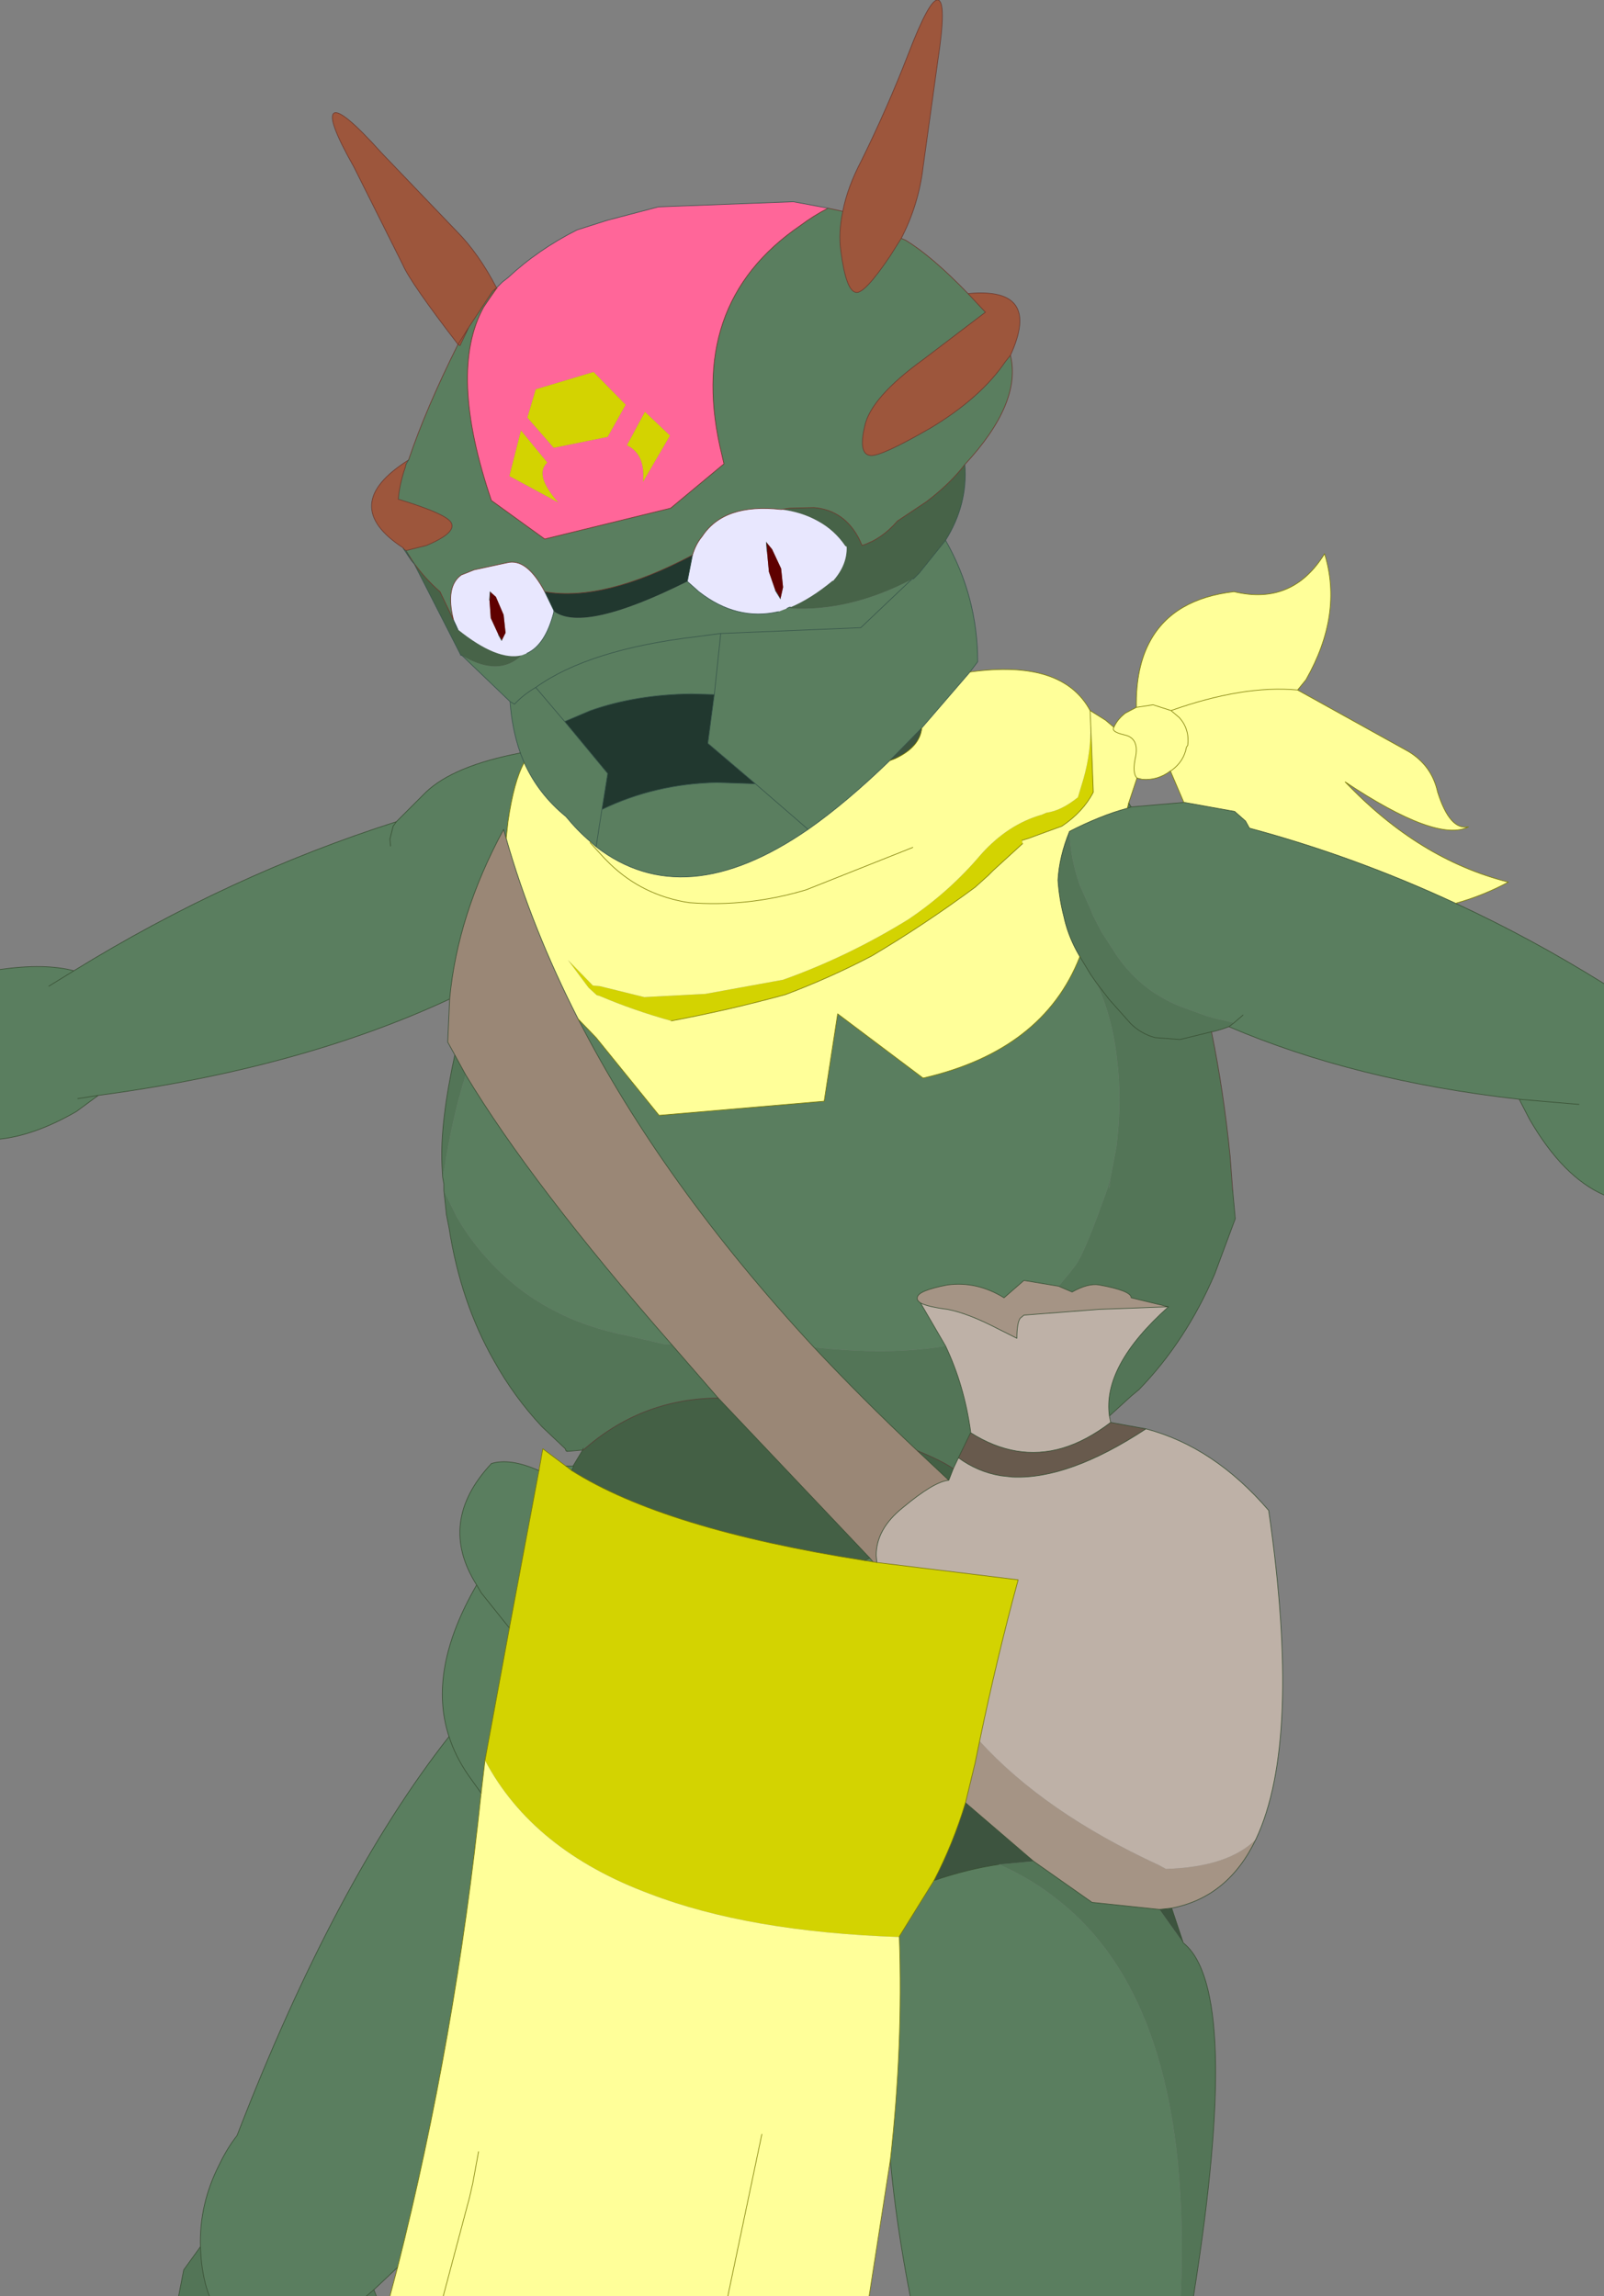 <?xml version="1.0" encoding="UTF-8" standalone="no"?>
<svg xmlns:xlink="http://www.w3.org/1999/xlink" height="178.7px" width="124.85px" xmlns="http://www.w3.org/2000/svg">
  <rect width="100%" height="100%" fill="#808080" stroke="none"/>
  <g transform="matrix(1, 0, 0, 1, -23.7, 103.5)">
    <path d="M89.3 -87.05 Q89.65 -88.9 90.75 -91.0 92.75 -95.05 94.4 -99.3 96.05 -103.6 96.7 -103.5 97.4 -103.4 96.7 -98.8 L95.55 -90.5 Q95.2 -87.55 93.85 -84.95 L93.0 -83.6 Q90.95 -80.55 90.3 -80.75 89.55 -80.9 89.15 -83.95 88.95 -85.4 89.3 -87.05 M99.05 -80.65 Q104.8 -81.2 102.35 -75.85 L101.95 -75.35 Q100.05 -72.55 96.15 -70.2 92.25 -67.95 91.45 -68.05 90.5 -68.15 91.0 -70.3 91.45 -72.55 95.6 -75.55 L100.4 -79.2 99.05 -80.65 M55.1 -60.8 L55.1 -60.85 Q49.95 -64.2 55.5 -67.7 L55.3 -67.35 55.25 -67.15 Q54.8 -65.85 54.7 -64.65 58.65 -63.45 58.85 -62.75 59.15 -62.0 56.9 -61.05 L55.3 -60.65 55.1 -60.8 M59.35 -76.7 Q55.65 -81.5 55.05 -82.9 L51.25 -90.5 Q49.1 -94.3 49.7 -94.7 50.3 -95.05 53.4 -91.6 L59.2 -85.55 Q60.95 -83.8 62.35 -81.1 L62.05 -80.85 60.2 -78.05 59.5 -76.6 59.35 -76.7 60.2 -78.05 59.35 -76.7 M61.35 -79.6 L62.35 -81.1 62.4 -81.05 61.35 -79.6" fill="#9d563c" fill-rule="evenodd" stroke="none"/>
    <path d="M62.35 -81.1 L62.8 -81.55 63.25 -81.9 Q65.55 -84.05 68.6 -85.6 L70.95 -86.35 74.95 -87.4 85.45 -87.8 88.15 -87.3 Q87.0 -86.7 86.0 -85.95 77.0 -79.8 79.9 -68.05 L80.05 -67.4 75.9 -63.95 66.1 -61.55 61.95 -64.55 Q58.55 -74.55 61.35 -79.6 L62.4 -81.05 62.35 -81.1 M67.15 -64.4 Q65.25 -66.55 66.3 -67.5 L64.25 -70.0 63.35 -66.45 67.15 -64.4 M71.0 -69.5 L72.4 -72.0 69.9 -74.55 65.4 -73.2 64.75 -71.0 66.8 -68.65 71.0 -69.5 M72.5 -68.85 Q73.95 -68.15 73.75 -66.0 L75.85 -69.6 73.9 -71.45 72.5 -68.85" fill="#ff6699" fill-rule="evenodd" stroke="none"/>
    <path d="M93.85 -84.95 L94.2 -84.8 Q96.25 -83.55 99.05 -80.65 L100.4 -79.2 95.6 -75.55 Q91.45 -72.55 91.0 -70.3 90.5 -68.15 91.45 -68.05 92.25 -67.95 96.15 -70.2 100.05 -72.55 101.95 -75.35 L102.35 -75.85 Q103.25 -72.15 98.8 -67.35 97.65 -65.85 95.8 -64.45 L93.55 -62.95 Q92.35 -61.55 90.8 -61.05 L90.6 -61.5 Q89.45 -63.8 87.05 -64.0 L85.15 -63.95 84.5 -63.85 Q80.05 -64.35 78.35 -61.75 77.85 -61.15 77.6 -60.3 70.7 -56.65 66.1 -57.45 64.7 -60.1 63.15 -59.7 L60.6 -59.15 59.6 -58.75 Q58.35 -57.85 59.0 -55.25 L57.95 -57.45 Q56.85 -58.4 55.9 -59.7 L55.3 -60.65 56.9 -61.05 Q59.15 -62.0 58.85 -62.75 58.65 -63.45 54.7 -64.65 54.8 -65.85 55.25 -67.15 L55.3 -67.35 55.5 -67.7 Q56.85 -71.7 59.35 -76.7 L59.5 -76.6 60.2 -78.05 62.05 -80.85 62.35 -81.1 61.35 -79.6 Q58.55 -74.55 61.95 -64.55 L66.1 -61.55 75.9 -63.95 80.05 -67.4 79.9 -68.05 Q77.0 -79.8 86.0 -85.95 87.0 -86.7 88.15 -87.3 L89.3 -87.05 Q88.95 -85.4 89.15 -83.95 89.55 -80.9 90.3 -80.75 90.95 -80.55 93.0 -83.6 L93.85 -84.95 M97.3 -61.45 Q99.8 -57.05 99.8 -52.0 L99.2 -51.2 95.45 -46.85 92.95 -44.3 Q89.6 -41.05 86.6 -38.95 L82.5 -42.5 86.6 -38.95 Q76.95 -32.3 70.1 -37.6 L69.65 -38.0 Q68.65 -38.85 67.75 -39.95 65.6 -41.7 64.5 -44.15 L64.2 -44.9 Q63.55 -46.75 63.4 -48.9 L59.7 -52.45 Q62.55 -50.8 64.3 -52.5 L64.7 -52.65 Q66.15 -53.3 66.8 -55.85 L66.85 -55.9 Q69.2 -54.25 77.2 -58.25 L78.1 -57.45 Q81.05 -55.15 84.3 -55.9 L84.95 -56.15 85.15 -56.25 85.25 -56.15 Q89.85 -55.9 94.65 -58.4 L94.7 -58.45 94.8 -58.45 95.25 -58.9 97.3 -61.45 M137.0 -33.2 Q142.85 -30.5 148.55 -26.95 L148.55 -26.9 148.55 -10.5 Q145.35 -11.9 142.75 -16.4 L141.95 -17.95 Q129.15 -19.4 119.35 -23.6 L119.5 -23.7 119.75 -23.9 119.55 -23.95 118.25 -24.25 117.7 -24.4 117.15 -24.6 116.05 -25.0 Q115.15 -25.3 114.35 -25.75 113.15 -26.4 112.2 -27.3 111.3 -28.15 110.65 -29.1 L109.45 -30.95 108.8 -32.2 108.6 -32.7 107.75 -34.6 Q107.0 -36.75 106.95 -38.8 109.4 -40.05 111.45 -40.6 L111.75 -40.7 115.85 -41.05 115.9 -41.05 119.8 -40.35 120.65 -39.6 120.95 -39.05 Q129.15 -36.85 137.0 -33.2 M115.6 75.2 L94.55 75.2 Q93.45 69.6 93.0 64.6 94.0 55.75 93.7 47.25 L93.7 47.2 96.4 42.85 Q99.05 41.95 101.45 41.6 104.0 42.7 106.15 44.45 116.6 52.75 115.6 75.2 M54.65 72.95 L54.6 73.05 54.55 73.05 52.8 74.7 52.2 75.2 40.0 75.2 Q39.5 73.9 39.35 72.2 L39.3 71.35 Q39.2 68.0 40.8 64.9 41.4 63.65 42.15 62.7 49.8 42.9 58.65 31.65 56.95 26.5 60.8 19.85 57.7 14.95 61.95 10.4 63.4 9.95 65.65 10.95 L63.35 23.2 61.15 20.45 60.8 19.85 61.15 20.45 63.35 23.2 61.45 33.5 61.15 36.05 60.15 34.65 Q59.15 33.2 58.65 31.65 59.15 33.2 60.15 34.65 L61.15 36.05 Q59.15 55.15 54.65 72.95 L54.55 73.05 54.65 72.95 M67.75 10.6 L67.85 10.6 68.3 10.6 68.35 10.6 68.2 10.95 67.75 10.6 M58.25 -10.85 L58.25 -11.35 58.15 -11.9 58.3 -12.6 Q58.9 -16.5 59.95 -19.85 65.1 -11.3 75.95 1.1 L75.35 1.1 72.55 0.45 Q66.05 -0.8 61.9 -5.25 60.25 -7.0 59.2 -8.9 L58.25 -10.85 M58.7 -25.75 Q47.1 -20.35 31.35 -18.25 L29.65 -17.0 Q26.45 -15.15 23.7 -14.85 L23.7 -28.05 Q27.2 -28.55 29.45 -27.95 41.55 -35.4 54.55 -39.55 L56.85 -41.85 Q59.0 -43.9 64.2 -44.9 L64.5 -44.15 Q63.7 -42.7 63.25 -39.6 L63.1 -38.25 62.9 -38.95 Q59.3 -32.3 58.7 -25.75 M55.7 -59.9 L55.1 -60.8 55.3 -60.65 55.7 -59.9 M67.65 -47.35 L65.4 -50.0 Q69.5 -52.95 77.9 -53.95 L79.8 -54.2 79.3 -49.45 79.8 -54.2 77.9 -53.95 Q69.5 -52.95 65.4 -50.0 L67.65 -47.35 71.0 -43.3 70.55 -40.5 70.1 -37.6 70.55 -40.5 Q74.7 -42.5 79.5 -42.6 L82.5 -42.5 78.8 -45.65 79.3 -49.45 77.5 -49.5 Q73.2 -49.45 69.65 -48.2 L67.65 -47.35 M29.75 -18.0 L31.35 -18.25 29.75 -18.0 M29.45 -27.95 L27.5 -26.75 29.45 -27.95 M63.4 -48.9 L63.75 -48.7 Q64.45 -49.45 65.4 -50.0 64.45 -49.45 63.75 -48.7 L63.4 -48.9 M68.7 -24.2 L70.1 -22.75 75.0 -16.7 87.85 -17.8 88.9 -24.6 95.55 -19.6 Q104.9 -21.75 107.75 -29.05 L108.6 -27.65 109.05 -27.0 Q110.3 -24.3 110.65 -21.0 111.05 -17.9 110.6 -14.25 L110.15 -11.9 110.05 -11.1 110.0 -11.0 110.15 -11.9 109.9 -11.0 Q108.25 -6.3 107.5 -5.15 L107.05 -4.55 106.1 -3.4 103.4 -3.85 101.85 -2.5 Q99.75 -3.8 97.45 -3.5 95.1 -3.05 95.1 -2.5 95.05 -2.3 95.35 -2.1 L97.3 1.25 Q92.9 2.0 87.05 1.35 75.25 -11.4 68.7 -24.2 M54.55 -39.55 L54.3 -39.2 54.05 -38.2 54.1 -37.65 54.05 -38.2 54.3 -39.2 54.55 -39.55 M79.8 -54.2 L90.7 -54.65 94.65 -58.4 90.7 -54.65 79.8 -54.2 M120.45 -24.5 L119.75 -23.9 120.45 -24.5 M146.6 -17.55 L141.95 -17.95 146.6 -17.55 M91.4 17.75 L91.65 18.05 91.0 17.95 91.4 17.75" fill="#5a7e5f" fill-rule="evenodd" stroke="none"/>
    <path d="M59.7 -52.45 L59.55 -52.5 59.55 -52.55 59.7 -52.45 M55.95 -59.6 L55.7 -59.9 55.9 -59.7 55.95 -59.6 M55.3 -60.65 L55.9 -59.7 55.7 -59.9 55.3 -60.65" fill="#548173" fill-rule="evenodd" stroke="none"/>
    <path d="M98.8 -67.35 Q99.05 -64.25 97.3 -61.45 L95.25 -58.9 94.8 -58.45 94.7 -58.45 94.65 -58.4 Q89.85 -55.9 85.25 -56.15 L85.25 -56.25 Q86.8 -56.9 88.5 -58.3 L88.55 -58.3 Q89.65 -59.55 89.6 -60.95 L89.5 -61.0 Q88.65 -62.25 87.35 -62.95 86.1 -63.65 84.5 -63.85 L85.15 -63.95 87.05 -64.0 Q89.45 -63.8 90.6 -61.5 L90.8 -61.05 Q92.35 -61.55 93.55 -62.95 L95.8 -64.45 Q97.65 -65.85 98.8 -67.35 M59.55 -52.55 L55.95 -59.6 55.9 -59.7 Q56.85 -58.4 57.95 -57.45 L59.0 -55.25 59.25 -54.55 59.35 -54.5 Q62.4 -52.05 64.3 -52.5 62.55 -50.8 59.7 -52.45 L59.55 -52.55" fill="#476348" fill-rule="evenodd" stroke="none"/>
    <path d="M59.0 -55.25 Q58.35 -57.85 59.6 -58.75 L60.6 -59.15 63.15 -59.7 Q64.7 -60.1 66.1 -57.45 L66.8 -56.0 66.8 -55.85 Q66.15 -53.3 64.7 -52.65 L64.3 -52.5 Q62.4 -52.05 59.35 -54.5 L59.0 -55.25 M77.6 -60.3 Q77.85 -61.15 78.35 -61.75 80.05 -64.35 84.5 -63.85 86.1 -63.65 87.35 -62.95 88.65 -62.25 89.5 -61.0 L89.6 -60.95 Q89.65 -59.55 88.55 -58.3 L88.5 -58.3 Q86.8 -56.9 85.25 -56.25 L85.15 -56.25 84.95 -56.15 84.3 -55.9 Q81.05 -55.15 78.1 -57.45 L77.2 -58.25 77.6 -60.3 M61.85 -57.45 L61.8 -56.8 61.9 -55.4 62.5 -54.1 62.75 -53.65 63.05 -54.25 62.9 -55.65 62.3 -57.05 61.85 -57.45 M84.45 -56.9 L84.65 -57.8 84.5 -59.25 83.8 -60.75 83.35 -61.3 83.4 -60.6 83.55 -59.0 84.05 -57.55 84.45 -56.9" fill="#e8e7fe" fill-rule="evenodd" stroke="none"/>
    <path d="M65.65 10.95 L65.95 9.25 67.75 10.6 68.2 10.95 Q75.4 15.5 91.0 17.95 L91.65 18.05 91.95 18.1 102.95 19.45 Q101.3 25.5 99.95 32.0 L99.6 33.7 98.85 36.8 Q97.9 39.95 96.4 42.85 L93.7 47.2 93.7 47.25 Q82.0 46.85 74.3 43.9 65.15 40.5 61.45 33.5 L63.35 23.2 65.65 10.95 M72.5 -68.85 L73.9 -71.45 75.85 -69.6 73.75 -66.0 Q73.95 -68.15 72.5 -68.85 M71.0 -69.5 L66.8 -68.65 64.75 -71.0 65.4 -73.2 69.9 -74.55 72.4 -72.0 71.0 -69.5 M67.15 -64.4 L63.35 -66.45 64.25 -70.0 66.3 -67.5 Q65.25 -66.55 67.15 -64.4 M75.95 -24.05 Q73.05 -24.85 70.35 -26.0 L70.15 -26.05 69.55 -26.6 69.5 -26.65 67.9 -28.8 69.85 -26.8 70.4 -26.75 73.85 -25.9 78.6 -26.15 84.65 -27.25 Q89.7 -29.05 94.4 -31.95 97.6 -34.1 100.05 -37.0 102.15 -39.35 104.8 -40.1 L105.15 -40.25 Q106.3 -40.4 107.6 -41.45 L108.05 -42.95 Q108.6 -44.9 108.6 -47.05 L108.8 -41.85 Q108.0 -40.3 106.35 -39.2 L104.7 -38.6 103.75 -38.25 103.25 -38.1 103.3 -37.85 101.0 -35.75 100.6 -35.35 99.6 -34.45 Q95.6 -31.5 91.55 -29.1 88.3 -27.4 84.85 -26.1 80.5 -24.9 75.95 -24.05" fill="#d3d301" fill-rule="evenodd" stroke="none"/>
    <path d="M66.1 -57.45 Q70.7 -56.65 77.6 -60.3 L77.2 -58.25 Q69.2 -54.25 66.85 -55.9 L66.8 -56.0 66.1 -57.45 M67.65 -47.35 L69.65 -48.2 Q73.2 -49.45 77.5 -49.5 L79.3 -49.45 78.8 -45.65 82.5 -42.5 79.5 -42.6 Q74.7 -42.5 70.55 -40.5 L71.0 -43.3 67.65 -47.35" fill="#21382f" fill-rule="evenodd" stroke="none"/>
    <path d="M61.8 -56.8 L61.85 -57.45 62.3 -57.05 62.9 -55.65 63.05 -54.25 62.75 -53.65 62.5 -54.1 61.9 -55.4 61.8 -56.8 M83.35 -61.3 L83.8 -60.75 84.5 -59.25 84.65 -57.8 84.45 -56.9 84.05 -57.55 83.55 -59.0 83.4 -60.6 83.35 -61.3" fill="#5f0000" fill-rule="evenodd" stroke="none"/>
    <path d="M59.1 -21.4 L58.55 -22.4 58.7 -25.75 Q59.3 -32.3 62.9 -38.95 L63.1 -38.25 Q65.1 -31.25 68.7 -24.2 75.25 -11.4 87.05 1.35 90.8 5.35 95.1 9.4 L97.55 11.7 Q96.4 11.8 93.95 13.85 91.9 15.5 91.9 17.55 L91.95 18.1 91.65 18.05 91.4 17.75 79.6 5.3 75.95 1.1 Q65.1 -11.3 59.95 -19.85 L59.1 -21.4" fill="#9a8776" fill-rule="evenodd" stroke="none"/>
    <path d="M99.2 -51.2 Q106.4 -52.2 108.55 -48.2 L109.75 -47.45 110.4 -46.9 Q110.7 -47.55 111.3 -48.0 L112.15 -48.45 Q112.1 -51.6 113.25 -53.65 115.05 -56.9 119.75 -57.45 124.3 -56.35 126.8 -60.4 128.25 -55.7 125.35 -50.6 L124.7 -49.8 133.35 -45.0 Q135.15 -43.9 135.6 -41.85 136.55 -38.85 138.0 -39.15 135.55 -37.9 128.4 -42.65 134.15 -36.6 141.1 -34.85 139.15 -33.8 137.0 -33.2 129.15 -36.85 120.95 -39.05 L120.65 -39.6 119.8 -40.35 115.9 -41.05 115.85 -41.05 114.8 -43.5 Q113.8 -42.75 112.6 -42.85 L112.2 -42.95 111.55 -41.0 111.45 -40.6 Q109.4 -40.05 106.95 -38.8 106.15 -36.85 106.05 -35.0 106.15 -33.55 106.5 -32.2 106.8 -30.8 107.5 -29.5 L107.75 -29.05 Q104.9 -21.75 95.55 -19.6 L88.9 -24.6 87.85 -17.8 75.0 -16.7 70.1 -22.75 68.7 -24.2 Q65.1 -31.25 63.1 -38.25 L63.25 -39.6 Q63.7 -42.7 64.5 -44.15 65.6 -41.7 67.75 -39.95 68.65 -38.85 69.65 -38.0 L70.1 -37.6 Q76.95 -32.3 86.6 -38.95 89.6 -41.05 92.95 -44.3 L93.35 -44.45 Q95.3 -45.35 95.45 -46.85 L99.2 -51.2 M93.0 64.6 L91.35 75.2 80.35 75.2 58.2 75.2 54.05 75.2 54.65 72.95 Q59.15 55.15 61.15 36.05 L61.45 33.5 Q65.15 40.5 74.3 43.9 82.0 46.85 93.7 47.25 94.0 55.75 93.0 64.6 M110.4 -46.9 Q110.15 -46.55 111.25 -46.3 112.35 -46.05 112.1 -44.65 111.8 -43.35 112.2 -42.95 111.8 -43.35 112.1 -44.65 112.35 -46.05 111.25 -46.3 110.15 -46.55 110.4 -46.9 M94.75 -37.55 L86.45 -34.25 Q81.95 -32.9 77.35 -33.25 73.75 -33.8 71.2 -36.25 L70.75 -36.7 69.65 -37.9 69.65 -38.0 69.65 -37.9 70.75 -36.7 71.2 -36.25 Q73.75 -33.8 77.35 -33.25 81.95 -32.9 86.45 -34.25 L94.75 -37.55 M108.6 -47.05 Q108.6 -44.9 108.05 -42.95 L107.6 -41.45 Q106.3 -40.4 105.15 -40.25 L104.8 -40.1 Q102.15 -39.35 100.05 -37.0 97.6 -34.1 94.4 -31.95 89.7 -29.05 84.65 -27.25 L78.6 -26.15 73.85 -25.9 70.4 -26.75 69.85 -26.8 67.9 -28.8 69.5 -26.65 69.55 -26.6 70.15 -26.05 70.35 -26.0 Q73.05 -24.85 75.95 -24.05 80.5 -24.9 84.85 -26.1 88.3 -27.4 91.55 -29.1 95.6 -31.5 99.6 -34.45 L100.6 -35.35 101.0 -35.75 103.3 -37.85 103.25 -38.1 103.75 -38.25 104.7 -38.6 106.35 -39.2 Q108.0 -40.3 108.8 -41.85 L108.6 -47.05 108.55 -48.2 108.6 -47.05 M114.8 -43.5 L114.9 -43.55 Q115.85 -44.25 116.05 -45.35 L116.15 -45.5 Q116.3 -46.75 115.5 -47.65 L114.85 -48.2 113.45 -48.65 112.15 -48.45 113.45 -48.65 114.85 -48.2 Q120.5 -50.2 124.7 -49.8 120.5 -50.2 114.85 -48.2 L115.5 -47.65 Q116.3 -46.75 116.15 -45.5 L116.05 -45.35 Q115.85 -44.25 114.9 -43.55 L114.8 -43.5 M60.95 63.95 L60.5 66.4 60.25 67.5 58.2 75.2 60.25 67.5 60.5 66.4 60.95 63.95 M83.0 62.6 L80.35 75.2 83.0 62.6" fill="#ffff99" fill-rule="evenodd" stroke="none"/>
    <path d="M119.35 -23.6 Q118.7 -23.35 118.05 -23.2 L118.0 -23.2 Q118.95 -18.55 119.45 -13.5 L119.65 -10.85 119.85 -8.65 118.25 -4.35 Q116.0 0.9 112.35 4.65 L111.75 5.15 110.05 6.7 Q109.5 2.8 114.65 -1.8 L111.75 -2.5 Q111.75 -3.05 109.25 -3.5 108.4 -3.65 107.15 -2.95 L106.1 -3.4 107.05 -4.55 107.5 -5.15 Q108.25 -6.3 109.9 -11.0 L110.15 -11.9 110.0 -11.0 110.05 -11.1 110.15 -11.9 110.6 -14.25 Q111.05 -17.9 110.65 -21.0 110.3 -24.3 109.05 -27.0 L110.05 -25.7 111.7 -23.85 Q112.5 -23.05 113.6 -22.75 L115.55 -22.6 118.0 -23.2 115.55 -22.6 113.6 -22.75 Q112.5 -23.05 111.7 -23.85 L110.05 -25.7 109.05 -27.0 108.6 -27.65 107.75 -29.05 107.5 -29.5 Q106.8 -30.8 106.5 -32.2 106.15 -33.55 106.05 -35.0 106.15 -36.85 106.95 -38.8 107.0 -36.75 107.75 -34.6 L108.6 -32.7 108.8 -32.2 109.45 -30.95 110.65 -29.1 Q111.3 -28.15 112.2 -27.3 113.15 -26.4 114.35 -25.75 115.15 -25.3 116.05 -25.0 L117.15 -24.6 117.7 -24.4 118.25 -24.25 119.55 -23.95 119.75 -23.9 119.5 -23.7 119.35 -23.6 M115.8 47.7 Q120.4 51.35 116.6 75.2 L115.6 75.2 Q116.6 52.75 106.15 44.45 104.0 42.7 101.45 41.6 L104.15 41.35 108.7 44.55 113.95 45.1 115.8 47.7 M52.8 74.7 L53.0 75.2 52.2 75.2 52.8 74.7 M40.0 75.2 L37.6 75.2 38.0 73.15 39.3 71.35 39.35 72.2 Q39.5 73.9 40.0 75.2 M69.05 9.35 L67.9 9.45 67.8 9.45 67.75 9.4 67.7 9.25 65.9 7.55 Q63.7 5.2 62.15 2.4 59.55 -2.15 58.65 -7.95 L58.45 -8.95 58.25 -10.85 59.2 -8.9 Q60.25 -7.0 61.9 -5.25 66.05 -0.8 72.55 0.45 L75.35 1.1 75.95 1.1 79.6 5.3 Q73.6 5.35 69.1 9.35 L69.1 9.2 69.05 9.35 M58.15 -11.9 L58.1 -12.85 Q57.95 -16.1 59.1 -21.4 L59.95 -19.85 Q58.9 -16.5 58.3 -12.6 L58.15 -11.9 M111.45 -40.6 L111.55 -41.0 111.75 -40.7 111.45 -40.6 M97.9 10.8 Q97.05 10.2 95.1 9.4 90.8 5.35 87.05 1.35 92.9 2.0 97.3 1.25 98.75 4.3 99.25 7.9 L99.25 8.0 98.3 9.95 97.9 10.8 M67.75 9.4 L67.9 9.45 67.75 9.4" fill="#537557" fill-rule="evenodd" stroke="none"/>
    <path d="M114.9 45.0 L115.8 47.7 113.95 45.1 114.9 45.0 M85.15 -56.25 L85.25 -56.25 85.25 -56.15 85.15 -56.25 M92.95 -44.3 L95.45 -46.85 Q95.3 -45.35 93.35 -44.45 L92.95 -44.3 M98.85 36.8 L104.15 41.35 101.45 41.6 Q99.05 41.95 96.4 42.85 97.9 39.95 98.85 36.8 M69.1 9.35 L69.05 9.35 69.1 9.2 69.1 9.35" fill="#3d543f" fill-rule="evenodd" stroke="none"/>
    <path d="M121.45 39.65 Q119.3 44.15 114.9 45.0 L113.95 45.1 108.7 44.55 104.15 41.35 98.85 36.8 99.6 33.7 99.95 32.0 Q105.0 37.55 113.9 41.65 L114.45 41.95 Q119.3 41.8 121.45 39.65 M106.1 -3.4 L107.15 -2.95 Q108.4 -3.65 109.25 -3.5 111.75 -3.05 111.75 -2.5 L114.65 -1.8 109.25 -1.6 103.4 -1.15 103.1 -0.9 Q102.85 -0.5 102.85 0.65 L101.45 -0.05 Q99.05 -1.3 97.45 -1.6 95.9 -1.8 95.35 -2.1 95.05 -2.3 95.1 -2.5 95.1 -3.05 97.45 -3.5 99.75 -3.8 101.85 -2.5 L103.4 -3.85 106.1 -3.4" fill="#a59485" fill-rule="evenodd" stroke="none"/>
    <path d="M110.05 6.7 L110.15 7.2 Q108.25 8.65 106.4 9.2 102.8 10.25 99.25 8.0 L99.25 7.9 Q98.75 4.3 97.3 1.25 L95.35 -2.1 Q95.9 -1.8 97.45 -1.6 99.05 -1.3 101.45 -0.05 L102.85 0.65 Q102.85 -0.5 103.1 -0.9 L103.4 -1.15 109.25 -1.6 114.65 -1.8 Q109.5 2.8 110.05 6.7 M112.9 7.7 Q118.2 9.1 122.45 14.05 125.05 32.05 121.45 39.65 119.3 41.8 114.45 41.95 L113.9 41.65 Q105.0 37.55 99.95 32.0 101.3 25.5 102.95 19.45 L91.95 18.1 91.9 17.55 Q91.9 15.5 93.95 13.85 96.4 11.8 97.55 11.7 L97.9 10.8 98.3 9.95 Q99.8 11.05 101.6 11.35 L102.5 11.45 Q106.9 11.65 112.9 7.7" fill="#beb1a7" fill-rule="evenodd" stroke="none"/>
    <path d="M110.15 7.2 L112.9 7.7 Q106.9 11.65 102.5 11.45 L101.6 11.35 Q99.8 11.05 98.3 9.95 L99.25 8.0 Q102.8 10.25 106.4 9.2 108.25 8.65 110.15 7.2" fill="#685a4d" fill-rule="evenodd" stroke="none"/>
    <path d="M68.3 10.6 L69.05 9.35 69.1 9.35 Q73.6 5.35 79.6 5.3 L91.4 17.75 91.0 17.95 Q75.4 15.5 68.2 10.95 L68.35 10.6 68.3 10.6 M95.1 9.4 Q97.05 10.2 97.9 10.8 L97.55 11.7 95.1 9.4" fill="#446045" fill-rule="evenodd" stroke="none"/>
    <path d="M89.3 -87.05 Q89.65 -88.9 90.75 -91.0 92.75 -95.05 94.4 -99.3 96.05 -103.6 96.7 -103.5 97.4 -103.4 96.7 -98.8 L95.55 -90.5 Q95.2 -87.55 93.85 -84.95 L94.2 -84.8 Q96.25 -83.55 99.05 -80.65 104.8 -81.2 102.35 -75.85 103.25 -72.15 98.8 -67.35 M55.1 -60.8 L55.1 -60.85 Q49.95 -64.2 55.5 -67.7 56.85 -71.7 59.35 -76.7 55.65 -81.5 55.05 -82.9 L51.25 -90.5 Q49.1 -94.3 49.7 -94.7 50.3 -95.05 53.4 -91.6 L59.2 -85.55 Q60.95 -83.8 62.35 -81.1 L62.05 -80.85 60.2 -78.05 59.5 -76.6 59.35 -76.7 60.2 -78.05 M88.15 -87.3 L89.3 -87.05 Q88.95 -85.4 89.15 -83.95 89.55 -80.9 90.3 -80.75 90.95 -80.55 93.0 -83.6 L93.85 -84.95 M61.35 -79.6 L62.35 -81.1 M61.35 -79.6 Q58.55 -74.55 61.95 -64.55 L66.1 -61.55 75.9 -63.95 80.05 -67.4 79.9 -68.05 Q77.0 -79.8 86.0 -85.95 87.0 -86.7 88.15 -87.3 M55.3 -67.35 L55.25 -67.15 Q54.8 -65.85 54.7 -64.65 58.65 -63.45 58.85 -62.75 59.15 -62.0 56.9 -61.05 L55.3 -60.65 55.9 -59.7 Q56.85 -58.4 57.95 -57.45 L59.0 -55.25 Q58.35 -57.85 59.6 -58.75 L60.6 -59.15 63.15 -59.7 Q64.7 -60.1 66.1 -57.45 70.7 -56.65 77.6 -60.3 77.85 -61.15 78.35 -61.75 80.05 -64.35 84.5 -63.85 L85.15 -63.95 87.05 -64.0 Q89.45 -63.8 90.6 -61.5 L90.8 -61.05 Q92.35 -61.55 93.55 -62.95 L95.8 -64.45 Q97.65 -65.85 98.8 -67.35 M55.1 -60.8 L55.3 -60.65 M102.35 -75.85 L101.95 -75.35 Q100.05 -72.55 96.15 -70.2 92.25 -67.95 91.45 -68.05 90.5 -68.15 91.0 -70.3 91.45 -72.55 95.6 -75.55 L100.4 -79.2 99.05 -80.65" fill="none" stroke="#6c372b" stroke-linecap="round" stroke-linejoin="round" stroke-width="0.05"/>
    <path d="M98.8 -67.35 Q99.05 -64.25 97.3 -61.45 99.8 -57.05 99.8 -52.0 L99.2 -51.2 M64.2 -44.9 Q63.55 -46.75 63.4 -48.9 L59.7 -52.45 59.55 -52.55 55.95 -59.6 55.7 -59.9 55.1 -60.8 M59.55 -52.5 L59.55 -52.55 M62.35 -81.1 L62.8 -81.55 63.25 -81.9 Q65.55 -84.05 68.6 -85.6 L70.95 -86.35 74.95 -87.4 85.45 -87.8 88.15 -87.3 M55.5 -67.7 L55.3 -67.35 M55.7 -59.9 L55.9 -59.7 M55.3 -60.65 L55.7 -59.9 M59.0 -55.25 L59.25 -54.55 59.35 -54.5 59.0 -55.25 M66.8 -56.0 L66.1 -57.45 M66.8 -55.85 L66.8 -56.0 M77.2 -58.25 L77.6 -60.3 M61.8 -56.8 L61.85 -57.45 M62.75 -53.65 L62.5 -54.1 M64.7 -52.65 Q66.15 -53.3 66.8 -55.85 M77.2 -58.25 L78.1 -57.45 Q81.05 -55.15 84.3 -55.9 M84.95 -56.15 L85.15 -56.25 85.25 -56.25 M79.3 -49.45 L79.8 -54.2 77.9 -53.95 Q69.5 -52.95 65.4 -50.0 L67.65 -47.35 69.65 -48.2 Q73.2 -49.45 77.5 -49.5 L79.3 -49.45 78.8 -45.65 82.5 -42.5 86.6 -38.95 Q89.6 -41.05 92.95 -44.3 L95.45 -46.85 99.2 -51.2 M65.4 -50.0 Q64.45 -49.45 63.75 -48.7 L63.4 -48.9 M64.5 -44.15 L64.2 -44.9 M70.55 -40.5 L70.1 -37.6 Q76.95 -32.3 86.6 -38.95 M70.1 -37.6 L69.65 -38.0 Q68.65 -38.85 67.75 -39.95 65.6 -41.7 64.5 -44.15 M70.55 -40.5 L71.0 -43.3 67.65 -47.35 M82.5 -42.5 L79.5 -42.6 Q74.7 -42.5 70.55 -40.5 M84.45 -56.9 L84.05 -57.55 M83.4 -60.6 L83.35 -61.3 M94.7 -58.45 L94.8 -58.45 95.25 -58.9 97.3 -61.45 M94.65 -58.4 L90.7 -54.65 79.8 -54.2" fill="none" stroke="#36544a" stroke-linecap="round" stroke-linejoin="round" stroke-width="0.05"/>
    <path d="M62.35 -81.1 L62.4 -81.05" fill="none" stroke="#6d4e30" stroke-linecap="round" stroke-linejoin="round" stroke-width="0.05"/>
    <path d="M137.0 -33.2 Q142.85 -30.5 148.55 -26.95 M148.55 -10.5 Q145.35 -11.9 142.75 -16.4 L141.95 -17.95 Q129.15 -19.4 119.35 -23.6 118.7 -23.35 118.05 -23.2 L118.0 -23.2 M119.65 -10.85 L119.85 -8.65 118.25 -4.35 Q116.0 0.9 112.35 4.65 L111.75 5.15 110.05 6.7 110.15 7.2 112.9 7.7 Q118.2 9.1 122.45 14.05 125.05 32.05 121.45 39.65 119.3 44.15 114.9 45.0 L115.8 47.7 Q120.4 51.35 116.6 75.2 M94.55 75.2 Q93.45 69.6 93.0 64.6 M54.55 73.05 L52.8 74.7 53.0 75.2 M37.6 75.2 L38.0 73.15 39.3 71.35 Q39.2 68.0 40.8 64.9 41.4 63.65 42.15 62.7 49.8 42.9 58.65 31.65 56.95 26.5 60.8 19.85 57.7 14.95 61.95 10.4 63.4 9.95 65.65 10.95 M67.75 10.6 L67.85 10.6 68.3 10.6 69.05 9.35 67.9 9.45 67.8 9.45 M67.75 9.4 L67.7 9.25 65.9 7.55 Q63.7 5.2 62.15 2.4 59.55 -2.15 58.65 -7.95 L58.45 -8.95 58.25 -10.85 58.25 -11.35 58.15 -11.9 58.1 -12.85 Q57.95 -16.1 59.1 -21.4 L58.55 -22.4 58.7 -25.75 Q47.1 -20.35 31.35 -18.25 L29.65 -17.0 Q26.45 -15.15 23.7 -14.85 M23.7 -28.05 Q27.2 -28.55 29.45 -27.95 41.55 -35.4 54.55 -39.55 L56.85 -41.85 Q59.0 -43.9 64.2 -44.9 M27.5 -26.75 L29.45 -27.95 M31.35 -18.25 L29.75 -18.0 M63.1 -38.25 L62.9 -38.95 Q59.3 -32.3 58.7 -25.75 M63.1 -38.25 Q65.1 -31.25 68.7 -24.2 75.25 -11.4 87.05 1.35 90.8 5.35 95.1 9.4 L97.55 11.7 97.9 10.8 98.3 9.95 99.25 8.0 99.25 7.9 Q98.75 4.3 97.3 1.25 M107.75 -29.05 L107.5 -29.5 Q106.8 -30.8 106.5 -32.2 106.15 -33.55 106.05 -35.0 106.15 -36.85 106.95 -38.8 109.4 -40.05 111.45 -40.6 M54.1 -37.65 L54.05 -38.2 54.3 -39.2 54.55 -39.55 M59.95 -19.85 L59.1 -21.4 M75.95 1.1 Q65.1 -11.3 59.95 -19.85 M115.85 -41.05 L115.9 -41.05 119.8 -40.35 120.65 -39.6 120.95 -39.05 Q129.15 -36.85 137.0 -33.2 M111.75 -40.7 L111.45 -40.6 M111.55 -41.0 L111.75 -40.7 115.85 -41.05 M119.75 -23.9 L120.45 -24.5 M109.05 -27.0 L110.05 -25.7 111.7 -23.85 Q112.5 -23.05 113.6 -22.75 L115.55 -22.6 118.0 -23.2 M107.75 -29.05 L108.6 -27.65 109.05 -27.0 M106.1 -3.4 L107.15 -2.95 Q108.4 -3.65 109.25 -3.5 111.75 -3.05 111.75 -2.5 L114.65 -1.8 Q109.5 2.8 110.05 6.7 M106.1 -3.4 L103.4 -3.85 101.85 -2.5 Q99.75 -3.8 97.45 -3.5 95.1 -3.05 95.1 -2.5 95.05 -2.3 95.35 -2.1 95.9 -1.8 97.45 -1.6 99.05 -1.3 101.45 -0.05 L102.85 0.65 Q102.85 -0.5 103.1 -0.9 L103.4 -1.15 109.25 -1.6 114.65 -1.8 M119.75 -23.9 L119.5 -23.7 119.35 -23.6 M141.95 -17.95 L146.6 -17.55 M99.25 8.0 Q102.8 10.25 106.4 9.2 108.25 8.65 110.15 7.2 M98.3 9.95 Q99.8 11.05 101.6 11.35 L102.5 11.45 Q106.9 11.65 112.9 7.7 M91.65 18.05 L91.4 17.75 91.0 17.95 M91.95 18.1 L91.9 17.55 Q91.9 15.5 93.95 13.85 96.4 11.8 97.55 11.7 M98.85 36.8 L104.15 41.35 108.7 44.55 113.95 45.1 114.9 45.0 M96.4 42.85 Q99.05 41.95 101.45 41.6 M75.95 1.1 L79.6 5.3 91.4 17.75 M67.9 9.45 L67.75 9.4 M69.05 9.35 L69.1 9.2 M68.2 10.95 L68.35 10.6 M63.35 23.2 L61.15 20.45 60.8 19.85 M58.65 31.65 Q59.15 33.2 60.15 34.65 L61.15 36.05 M39.3 71.35 L39.35 72.2 Q39.5 73.9 40.0 75.2 M54.65 72.95 L54.55 73.05 M52.2 75.2 L52.8 74.7 M95.35 -2.1 L97.3 1.25" fill="none" stroke="#374e32" stroke-linecap="round" stroke-linejoin="round" stroke-width="0.05"/>
    <path d="M99.2 -51.2 Q106.4 -52.2 108.55 -48.2 L109.75 -47.45 110.4 -46.9 Q110.7 -47.55 111.3 -48.0 L112.15 -48.45 Q112.1 -51.6 113.25 -53.65 115.05 -56.9 119.75 -57.45 124.3 -56.35 126.8 -60.4 128.25 -55.7 125.35 -50.6 L124.7 -49.8 133.35 -45.0 Q135.15 -43.9 135.6 -41.85 136.55 -38.85 138.0 -39.15 135.55 -37.9 128.4 -42.65 134.15 -36.6 141.1 -34.85 139.15 -33.8 137.0 -33.2 M93.0 64.6 L91.35 75.2 M54.05 75.2 L54.65 72.95 M65.65 10.95 L65.95 9.25 67.75 10.6 M64.5 -44.15 Q63.7 -42.7 63.25 -39.6 L63.1 -38.25 M68.7 -24.2 L70.1 -22.75 75.0 -16.7 87.85 -17.8 88.9 -24.6 95.55 -19.6 Q104.9 -21.75 107.75 -29.05 M111.45 -40.6 L111.55 -41.0 112.2 -42.95 Q111.8 -43.35 112.1 -44.65 112.35 -46.05 111.25 -46.3 110.15 -46.55 110.4 -46.9 M69.65 -38.0 L69.65 -37.9 70.75 -36.7 71.2 -36.25 Q73.75 -33.8 77.35 -33.25 81.95 -32.9 86.45 -34.25 L94.75 -37.55 M108.6 -47.05 L108.55 -48.2 M112.15 -48.45 L113.45 -48.65 114.85 -48.2 Q120.5 -50.2 124.7 -49.8 M114.85 -48.2 L115.5 -47.65 Q116.3 -46.75 116.15 -45.5 L116.05 -45.35 Q115.85 -44.25 114.9 -43.55 L114.8 -43.5 115.85 -41.05 M114.8 -43.5 Q113.8 -42.75 112.6 -42.85 L112.2 -42.95 M108.6 -47.05 L108.8 -41.85 Q108.0 -40.3 106.35 -39.2 L104.7 -38.6 103.75 -38.25 103.25 -38.1 M103.3 -37.85 L101.0 -35.75 100.6 -35.35 99.6 -34.45 Q95.6 -31.5 91.55 -29.1 88.3 -27.4 84.85 -26.1 80.5 -24.9 75.95 -24.05 M92.95 -44.3 L93.35 -44.45 Q95.3 -45.35 95.45 -46.85 M91.0 17.95 L91.65 18.05 91.95 18.1 102.95 19.45 Q101.3 25.5 99.95 32.0 L99.6 33.7 98.85 36.8 Q97.9 39.95 96.4 42.85 L93.7 47.2 M93.7 47.25 Q94.0 55.75 93.0 64.6 M68.2 10.95 L67.75 10.6 M63.35 23.2 L65.65 10.95 M61.15 36.05 L61.45 33.5 63.35 23.2 M58.2 75.2 L60.25 67.5 60.5 66.4 60.95 63.95 M61.15 36.05 Q59.15 55.15 54.65 72.95 M80.35 75.2 L83.0 62.6 M91.0 17.95 Q75.4 15.5 68.2 10.95" fill="none" stroke="#787801" stroke-linecap="round" stroke-linejoin="round" stroke-width="0.05"/>
    <path d="M118.0 -23.2 Q118.95 -18.55 119.45 -13.5 L119.65 -10.85 M95.1 9.4 Q97.05 10.2 97.9 10.8 M69.1 9.35 L69.05 9.35 M69.1 9.35 Q73.6 5.35 79.6 5.3" fill="none" stroke="#553e35" stroke-linecap="round" stroke-linejoin="round" stroke-width="0.05"/>
  </g>
</svg>
